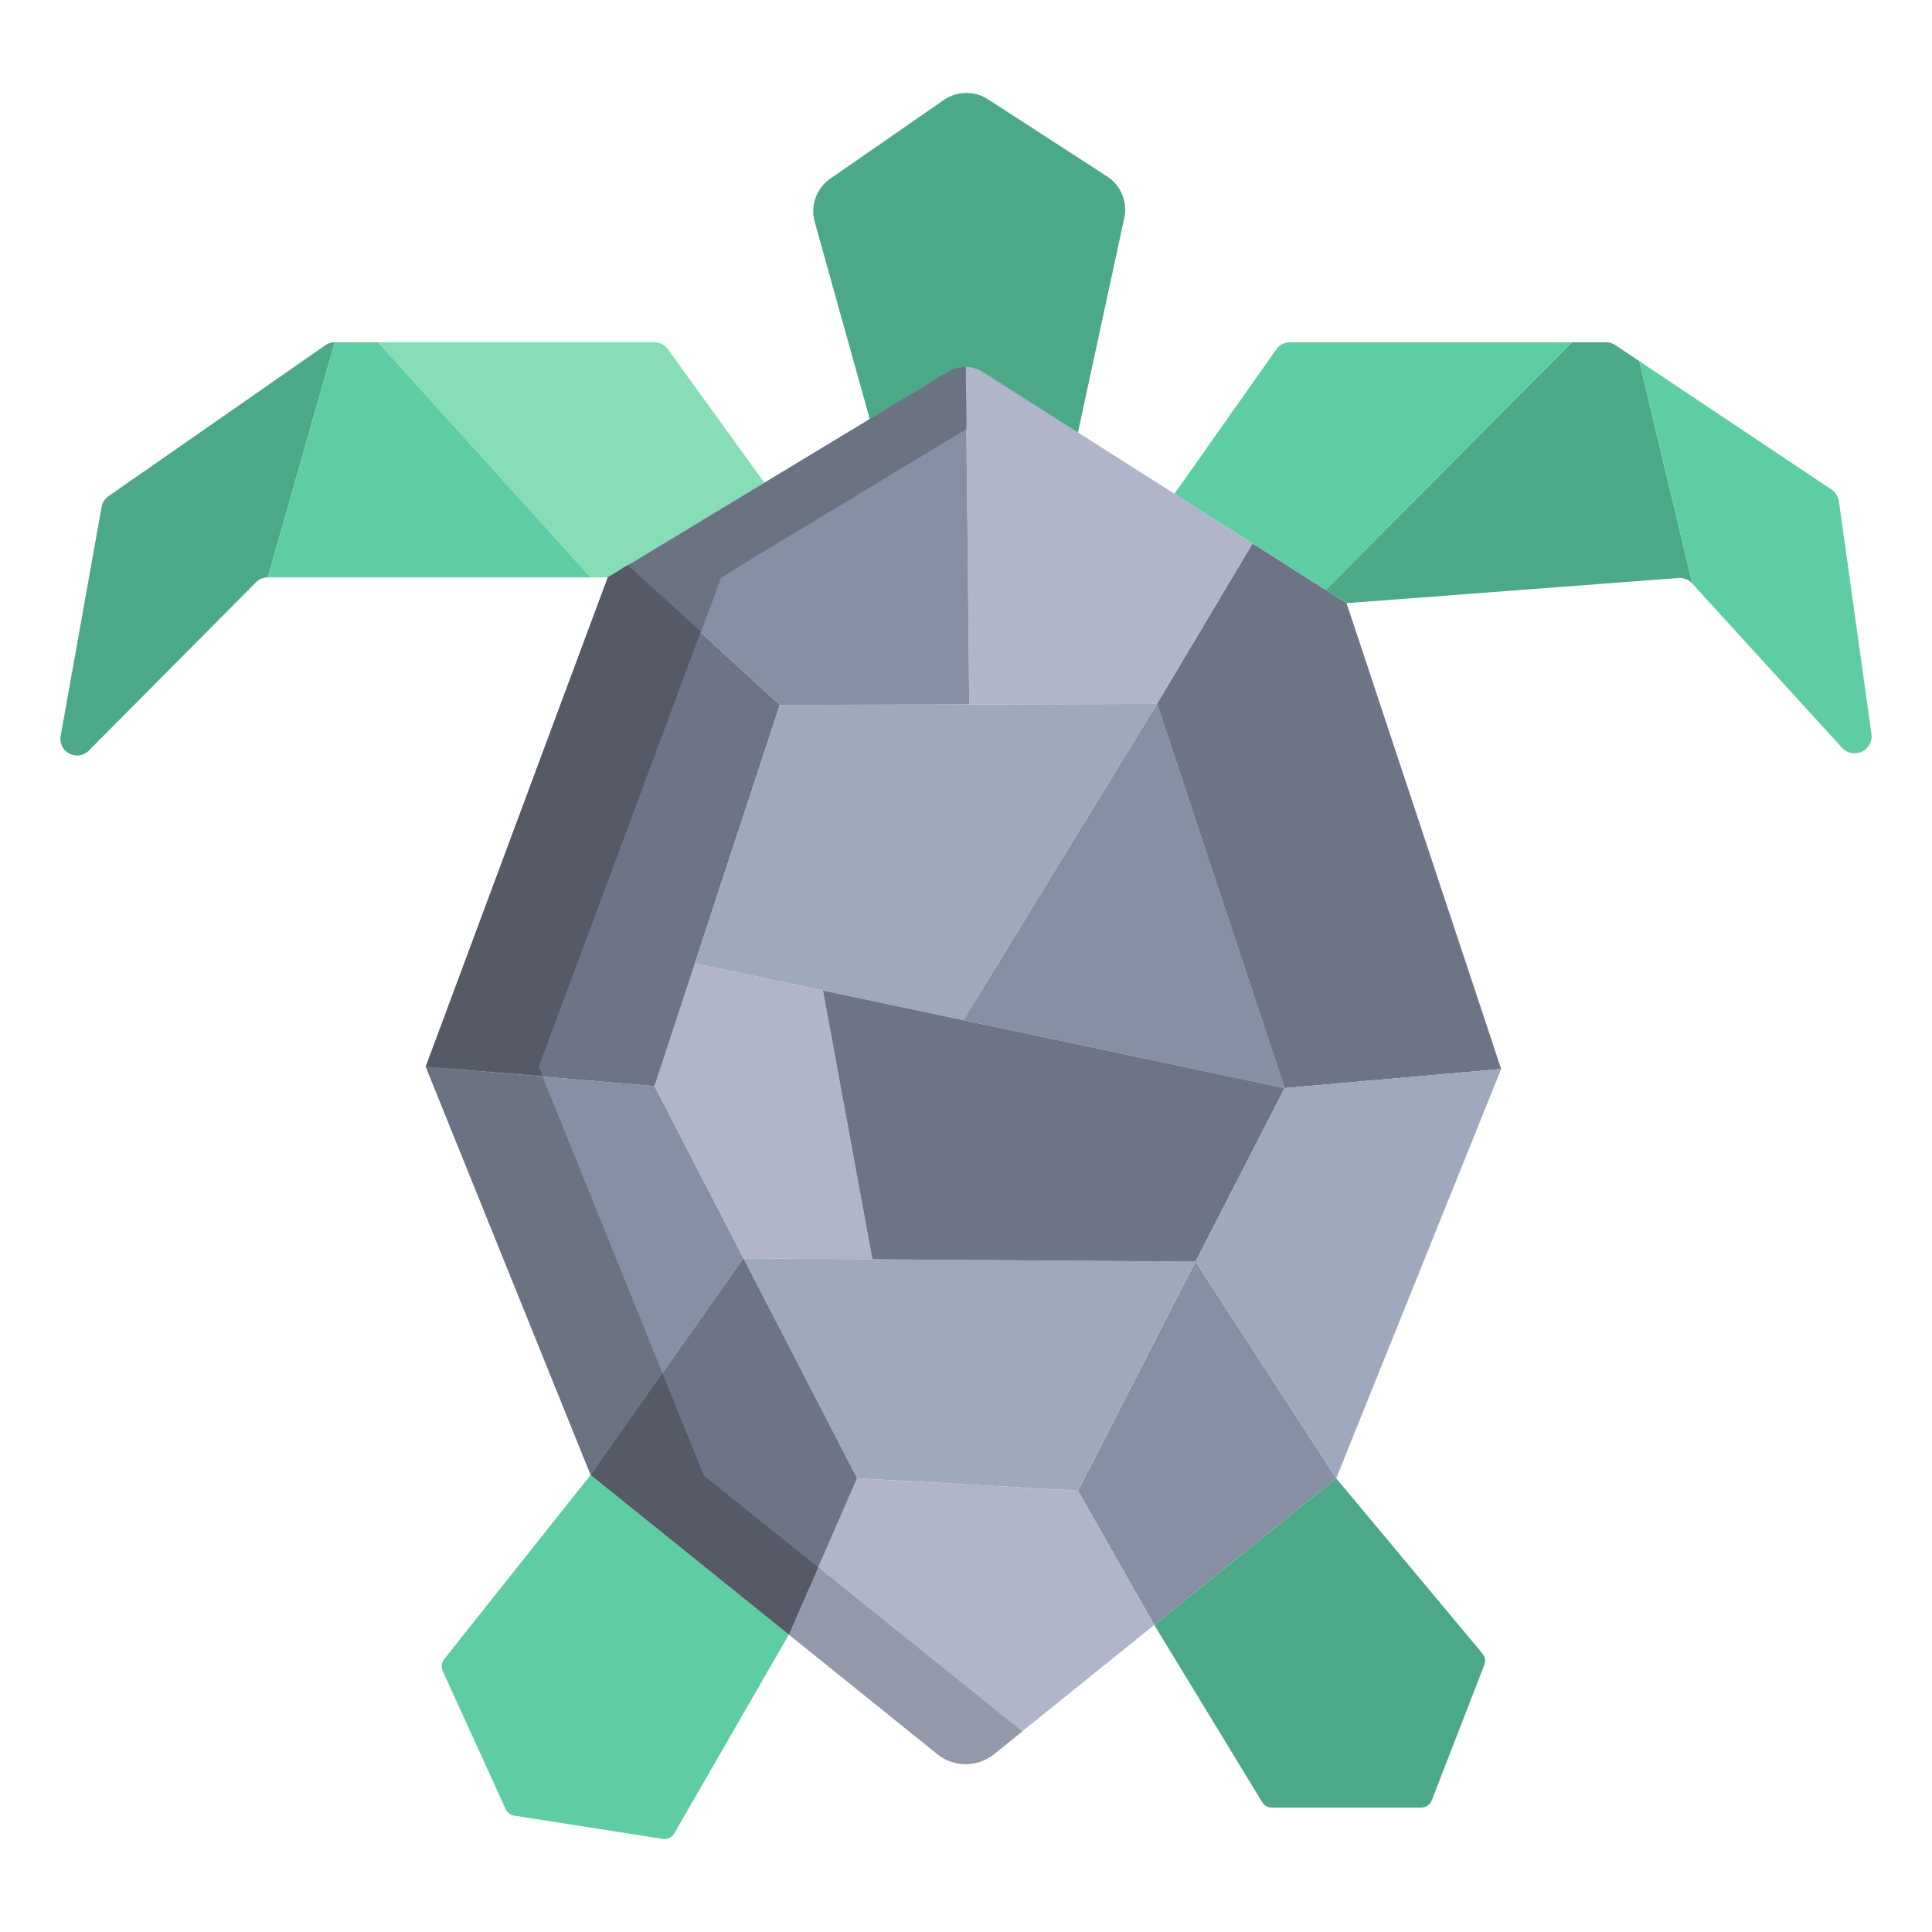 <svg xmlns="http://www.w3.org/2000/svg" data-name="Layer 1" viewBox="0 0 512 512"><path fill="#4ca987" d="M293.36 46.727l-31.5-20.39a10.578 10.578 0 0 0-11.76.18l-30.03 20.8a10.56 10.56 0 0 0-4.16 11.51l14.59 52.24 55.17 3.54 12.27-56.8A10.522 10.522 0 0 0 293.36 46.727zM88.72 90.707l-17.75 62.31a4.443 4.443 0 0 0-3.14 1.3L23.56 198.9a4.412 4.412 0 0 1-7.48-3.88l10.84-60.67a4.448 4.448 0 0 1 1.82-2.85l57.46-40A4.45 4.45 0 0 1 88.72 90.707z"/><polygon fill="#868fa3" points="173.46 287.817 197.03 333.467 196.98 333.467 156.53 390.857 112.83 282.687 173.46 287.817"/><polygon fill="#b0b5ca" points="218.1 262.497 231.19 333.717 197.03 333.467 173.46 287.817 184.14 255.317 218.1 262.497"/><polygon fill="#6d7486" points="166.36 149.827 161.09 153.017 112.83 282.687 173.46 287.817 206.66 186.817 166.36 149.827"/><polygon fill="#868fa3" points="316.82 334.357 354.11 391.767 305.9 430.627 285.68 395.047 316.82 334.357"/><path fill="#b0b5ca" d="M260.43,98.567a8.514,8.514,0,0,0-4.5-1.35l.93,89.46,49.77-.13,25.34-42.52Z"/><path fill="#4ca987" d="M392.87,438.207a2.99,2.99,0,0,1,.49,3.01l-13.93,35.9a3.006,3.006,0,0,1-2.8,1.91H337.06a2.99,2.99,0,0,1-2.57-1.44l-28.59-46.96,48.21-38.86Z"/><polygon fill="#9fa9bc" points="206.66 186.817 184.14 255.317 255.32 270.367 306.63 186.547 206.66 186.817"/><path fill="#868fa3" d="M255.93,97.217a8.583,8.583,0,0,0-4.59,1.25l-84.98,51.36,40.3,36.99,50.2-.14Z"/><path fill="#5fcda4" d="M209.07,433.167l-30.37,52.69a3.005,3.005,0,0,1-3.07,1.47l-39.35-6.17a2.985,2.985,0,0,1-2.27-1.72l-16.69-36.61a3,3,0,0,1,.38-3.11l38.83-48.86Z"/><polygon fill="#9fa9bc" points="197.03 333.467 227.13 391.767 285.68 395.047 316.82 334.357 197.03 333.467"/><path fill="#b0b5ca" d="M285.68,395.047l20.22,35.58-42.48,34.23a11.961,11.961,0,0,1-15.01,0l-39.34-31.69,18.06-41.4Z"/><polygon fill="#868fa3" points="306.63 186.547 340.43 288.357 255.32 270.367 306.63 186.547"/><polygon fill="#6d7486" points="218.1 262.497 231.19 333.717 316.82 334.357 340.43 288.357 218.1 262.497"/><polygon fill="#6d7486" points="197.03 333.467 227.13 391.767 209.07 433.167 156.53 390.857 196.98 333.467 197.03 333.467"/><path fill="#87ddb6" d="M202.57,127.937v.01l-36.21,21.88-5.27,3.19h-4.56l-56.34-62.31h73.2a4.43,4.43,0,0,1,3.59,1.83Z"/><polygon fill="#5fcda4" points="100.19 90.707 156.53 153.017 70.97 153.017 88.72 90.707 100.19 90.707"/><polygon fill="#6d7486" points="356.85 159.837 331.97 144.027 306.63 186.547 340.43 288.357 397.82 283.297 356.85 159.837"/><path fill="#4ca987" d="M434.43,95.7l14.04,58.95a4.532,4.532,0,0,0-3.68-1.47l-87.94,6.66-5.51-3.5v-.01l65.22-65.62h9.02a4.6,4.6,0,0,1,2.52.76Z"/><polygon fill="#9fa9bc" points="397.82 283.297 354.11 391.767 316.82 334.357 340.43 288.357 397.82 283.297"/><path fill="#5fcda4" d="M416.56 90.707l-65.22 65.62v.01l-19.37-12.31-20.73-13.17 26.96-38.23a4.484 4.484 0 0 1 3.69-1.92zM495.95 194.487a4.517 4.517 0 0 1-7.82 3.66l-39.66-43.5L434.43 95.7l50.94 34.03a4.542 4.542 0 0 1 1.96 3.13z"/><polygon fill="#6b7382" points="112.83 282.687 156.53 390.857 175.549 363.873 143.761 285.304 112.83 282.687"/><path fill="#6b7382" d="M196.346,149.827,256.1,113.706l-.171-16.489a8.583,8.583,0,0,0-4.59,1.25l-84.98,51.36L185.721,167.6l5.362-14.425Z"/><path fill="#9398aa" d="M216.833,415.371l-7.763,17.8,39.34,31.69a11.961,11.961,0,0,0,15.01,0l7.465-6.015-31.815-25.6Z"/><polygon fill="#555a66" points="142.826 282.577 185.721 167.386 166.36 149.721 161.09 152.964 112.83 282.66 143.761 285.079 142.829 282.577 142.826 282.577"/><polygon fill="#555a66" points="175.549 363.873 156.53 390.857 209.07 433.167 216.833 415.371 186.53 391.013 175.549 363.873"/></svg>